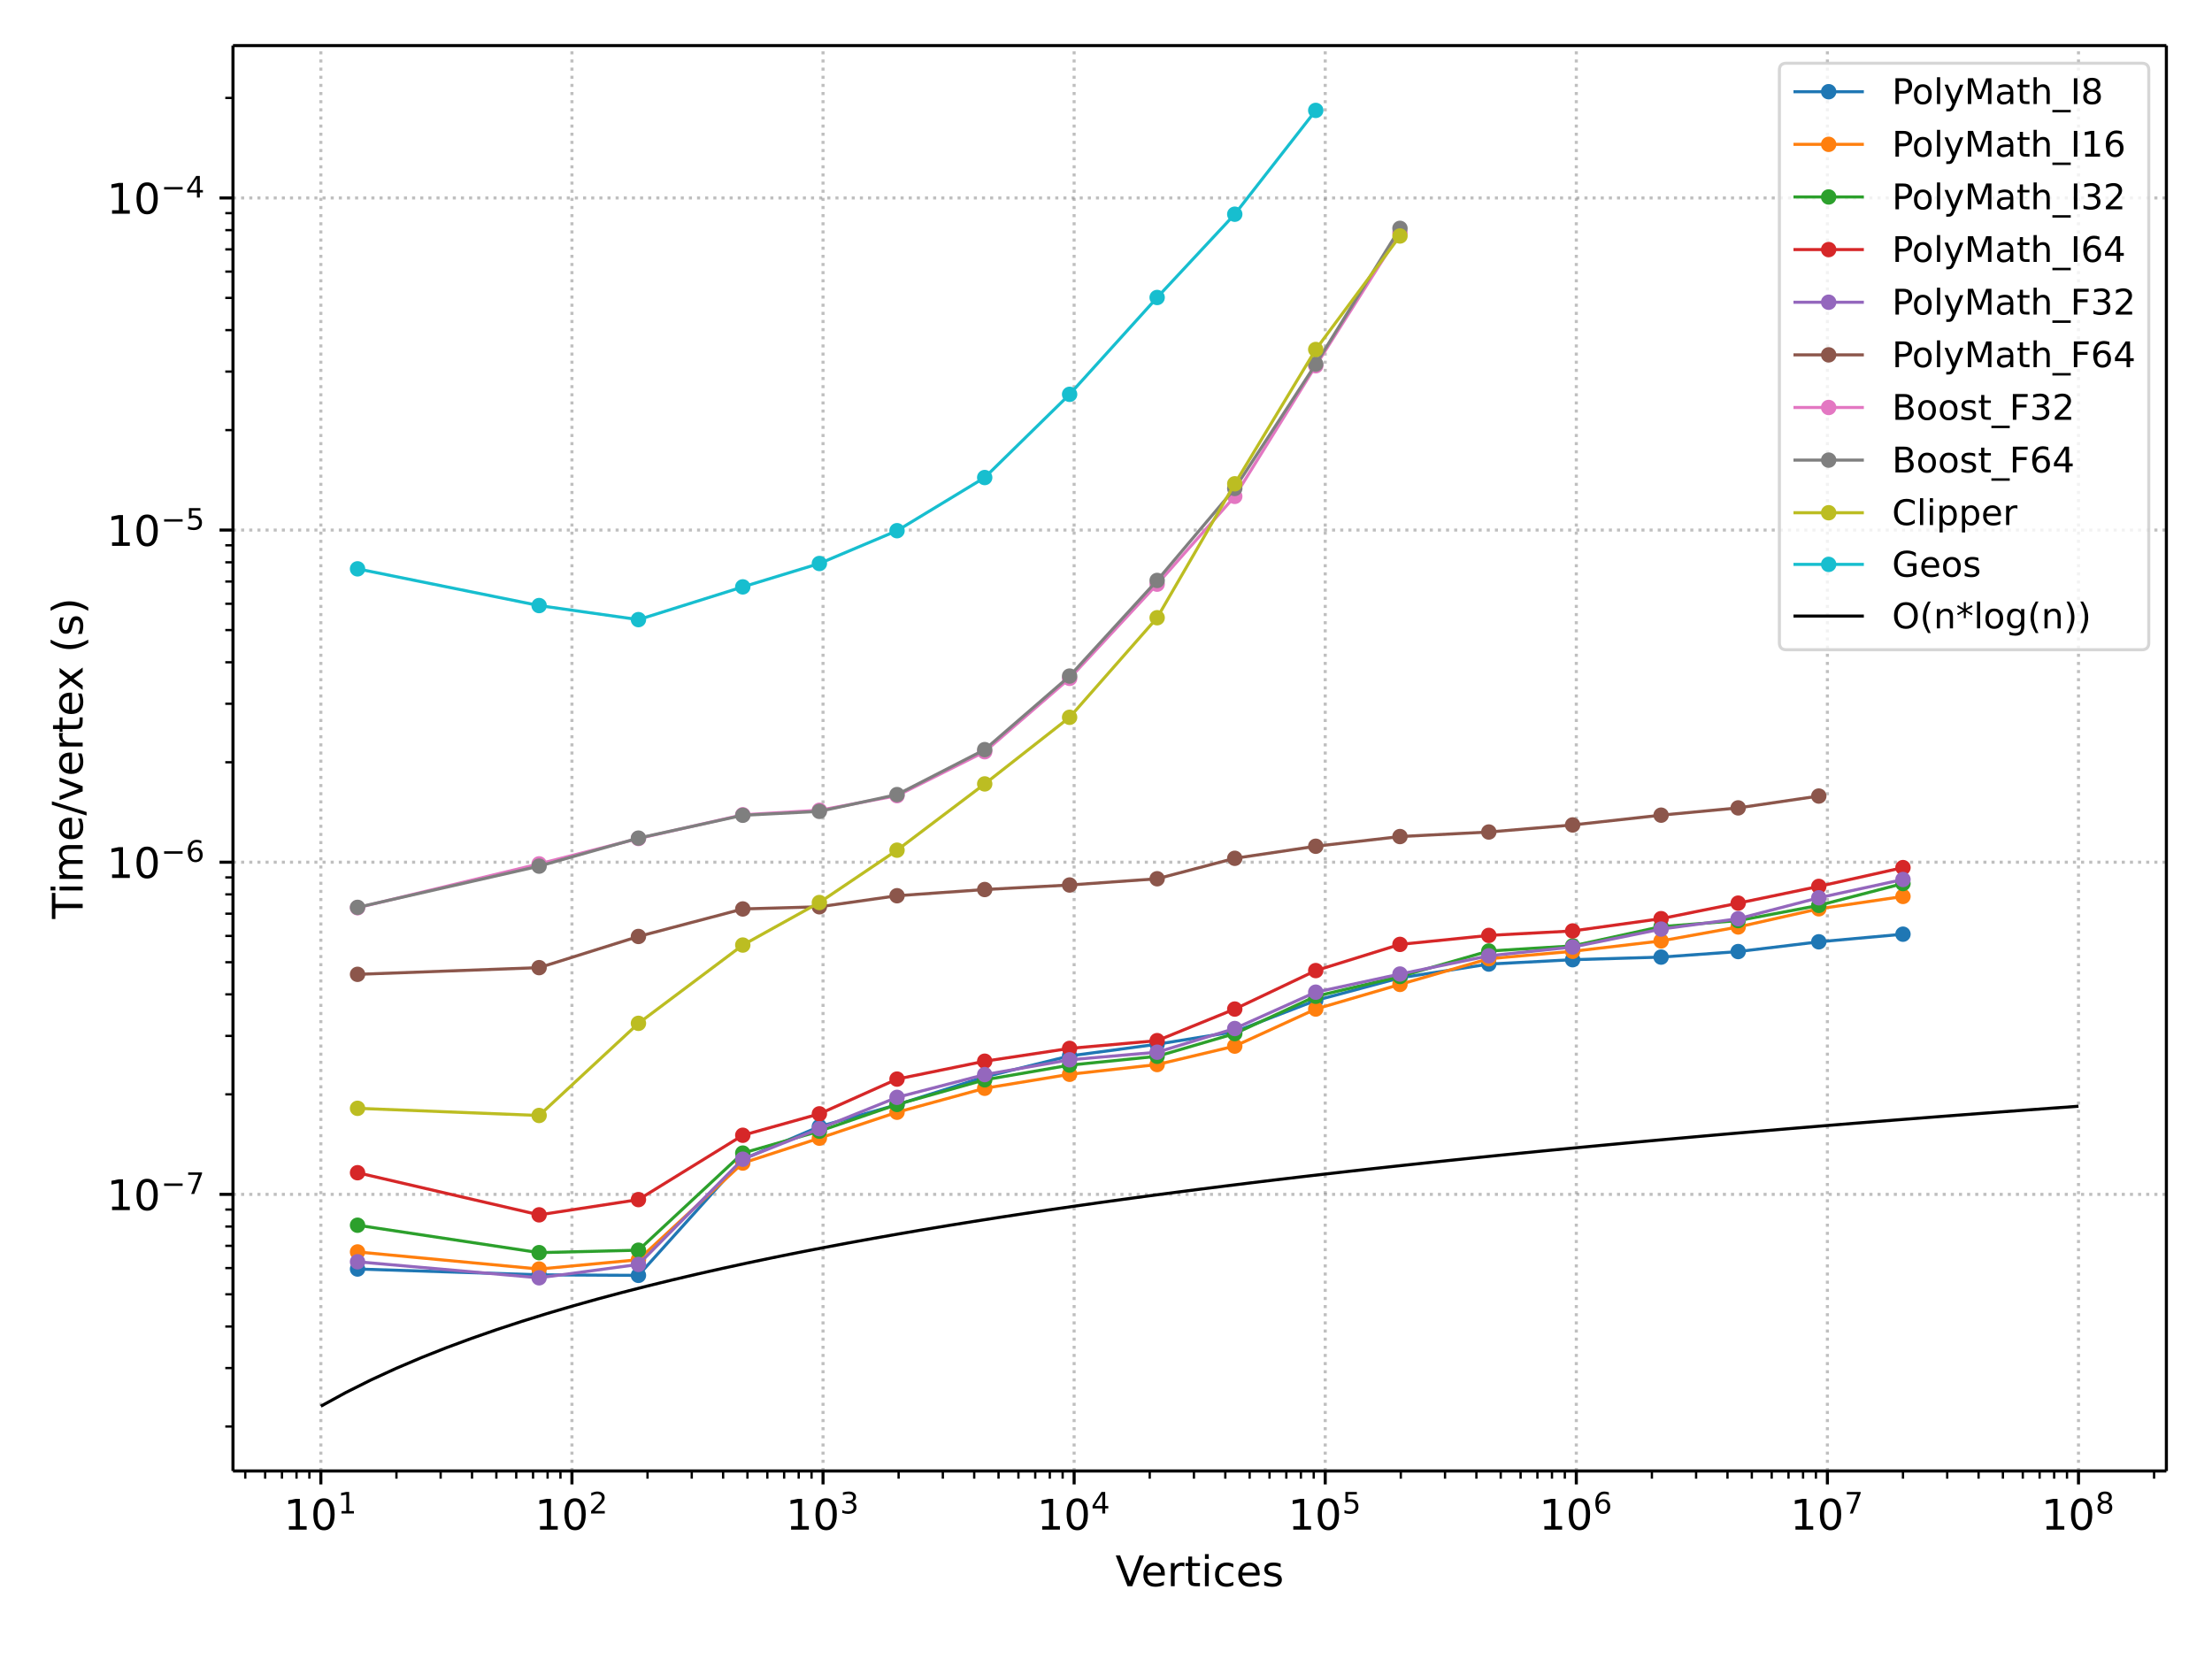 <svg height="576" viewBox="0 0 576 432" width="768" xmlns="http://www.w3.org/2000/svg" xmlns:xlink="http://www.w3.org/1999/xlink"><defs><style>*{stroke-linecap:butt;stroke-linejoin:round}</style></defs><g id="figure_1"><path d="M0 432h576V0H0z" fill="#fff" id="patch_1"/><g id="axes_1"><path d="M60.666 383.04H564.12V11.88H60.666z" fill="#fff" id="patch_2"/><g id="matplotlib.axis_1"><g id="xtick_1"><path clip-path="url(#pbc49fd4ce9)" d="M83.55 383.04V11.88" fill="none" stroke="gray" stroke-dasharray=".8,1.32" stroke-opacity=".5" stroke-width=".8" id="line2d_1"/><g id="line2d_2"><defs><path d="M0 0v3.5" id="m854614d0da" stroke="#000" stroke-width=".8"/></defs><use x="83.55" xlink:href="#m854614d0da" y="383.04" stroke="#000" stroke-width=".8"/></g><g id="text_1"><defs><path d="M12.406 8.297h16.11v55.625l-17.532-3.516v8.985l17.438 3.515h9.86V8.296H54.39V0H12.406z" id="DejaVuSans-49"/><path d="M31.781 66.406q-7.61 0-11.453-7.5Q16.5 51.422 16.5 36.375q0-14.984 3.828-22.484 3.844-7.5 11.453-7.5 7.672 0 11.5 7.5 3.844 7.5 3.844 22.484 0 15.047-3.844 22.531-3.828 7.5-11.5 7.5zm0 7.813q12.266 0 18.735-9.703 6.468-9.688 6.468-28.141 0-18.406-6.468-28.11-6.47-9.687-18.735-9.687-12.25 0-18.718 9.688-6.47 9.703-6.47 28.109 0 18.453 6.47 28.14Q19.53 74.22 31.78 74.22z" id="DejaVuSans-48"/></defs><g transform="matrix(.11 0 0 -.11 73.87 398.398)"><use transform="translate(0 .684)" xlink:href="#DejaVuSans-49"/><use transform="translate(63.623 .684)" xlink:href="#DejaVuSans-48"/><use transform="matrix(.7 0 0 .7 128.203 38.966)" xlink:href="#DejaVuSans-49"/></g></g></g><g id="xtick_2"><path clip-path="url(#pbc49fd4ce9)" d="M148.934 383.04V11.88" fill="none" stroke="gray" stroke-dasharray=".8,1.32" stroke-opacity=".5" stroke-width=".8" id="line2d_3"/><use x="148.934" xlink:href="#m854614d0da" y="383.04" stroke="#000" stroke-width=".8" id="line2d_4"/><g id="text_2"><defs><path d="M19.188 8.297h34.421V0H7.33v8.297q5.609 5.812 15.296 15.594 9.703 9.797 12.188 12.64 4.734 5.313 6.609 9 1.89 3.688 1.89 7.25 0 5.813-4.078 9.469-4.078 3.672-10.625 3.672-4.64 0-9.797-1.61-5.14-1.609-11-4.89v9.969Q13.767 71.78 18.938 73q5.188 1.219 9.485 1.219 11.328 0 18.062-5.672 6.735-5.656 6.735-15.125 0-4.5-1.688-8.531-1.672-4.016-6.125-9.485-1.218-1.422-7.765-8.187-6.532-6.766-18.453-18.922z" id="DejaVuSans-50"/></defs><g transform="matrix(.11 0 0 -.11 139.254 398.398)"><use transform="translate(0 .766)" xlink:href="#DejaVuSans-49"/><use transform="translate(63.623 .766)" xlink:href="#DejaVuSans-48"/><use transform="matrix(.7 0 0 .7 128.203 39.047)" xlink:href="#DejaVuSans-50"/></g></g></g><g id="xtick_3"><path clip-path="url(#pbc49fd4ce9)" d="M214.317 383.04V11.88" fill="none" stroke="gray" stroke-dasharray=".8,1.32" stroke-opacity=".5" stroke-width=".8" id="line2d_5"/><use x="214.317" xlink:href="#m854614d0da" y="383.04" stroke="#000" stroke-width=".8" id="line2d_6"/><g id="text_3"><defs><path d="M40.578 39.313Q47.656 37.797 51.625 33q3.984-4.781 3.984-11.813 0-10.78-7.422-16.703-7.421-5.906-21.093-5.906-4.578 0-9.438.906-4.86.907-10.031 2.72v9.515q4.094-2.39 8.969-3.61 4.89-1.218 10.218-1.218 9.266 0 14.125 3.656 4.86 3.656 4.86 10.64 0 6.454-4.516 10.079-4.515 3.64-12.562 3.64h-8.5v8.11h8.89q7.266 0 11.125 2.906 3.86 2.906 3.86 8.375 0 5.61-3.985 8.61-3.968 3.015-11.39 3.015-4.063 0-8.703-.89-4.641-.876-10.203-2.72v8.782q5.624 1.562 10.53 2.344 4.907.78 9.25.78 11.235 0 17.766-5.109 6.547-5.093 6.547-13.78 0-6.063-3.468-10.235-3.47-4.172-9.86-5.782z" id="DejaVuSans-51"/></defs><g transform="matrix(.11 0 0 -.11 204.637 398.398)"><use transform="translate(0 .766)" xlink:href="#DejaVuSans-49"/><use transform="translate(63.623 .766)" xlink:href="#DejaVuSans-48"/><use transform="matrix(.7 0 0 .7 128.203 39.047)" xlink:href="#DejaVuSans-51"/></g></g></g><g id="xtick_4"><path clip-path="url(#pbc49fd4ce9)" d="M279.701 383.04V11.88" fill="none" stroke="gray" stroke-dasharray=".8,1.32" stroke-opacity=".5" stroke-width=".8" id="line2d_7"/><use x="279.701" xlink:href="#m854614d0da" y="383.04" stroke="#000" stroke-width=".8" id="line2d_8"/><g id="text_4"><defs><path d="M37.797 64.313L12.89 25.39h24.906zm-2.594 8.593H47.61V25.391h10.407v-8.203H47.609V0h-9.812v17.188H4.89v9.515z" id="DejaVuSans-52"/></defs><g transform="matrix(.11 0 0 -.11 270.021 398.398)"><use transform="translate(0 .684)" xlink:href="#DejaVuSans-49"/><use transform="translate(63.623 .684)" xlink:href="#DejaVuSans-48"/><use transform="matrix(.7 0 0 .7 128.203 38.966)" xlink:href="#DejaVuSans-52"/></g></g></g><g id="xtick_5"><path clip-path="url(#pbc49fd4ce9)" d="M345.085 383.04V11.88" fill="none" stroke="gray" stroke-dasharray=".8,1.32" stroke-opacity=".5" stroke-width=".8" id="line2d_9"/><use x="345.085" xlink:href="#m854614d0da" y="383.04" stroke="#000" stroke-width=".8" id="line2d_10"/><g id="text_5"><defs><path d="M10.797 72.906h38.719v-8.312H19.828v-17.86q2.14.735 4.281 1.094 2.157.36 4.313.36 12.203 0 19.328-6.688 7.14-6.688 7.14-18.11 0-11.765-7.328-18.296-7.328-6.516-20.656-6.516-4.593 0-9.36.781-4.75.782-9.827 2.344v9.922q4.39-2.39 9.078-3.563 4.687-1.171 9.906-1.171 8.453 0 13.375 4.437 4.938 4.438 4.938 12.063 0 7.609-4.938 12.047-4.922 4.453-13.375 4.453-3.953 0-7.89-.875-3.922-.875-8.016-2.735z" id="DejaVuSans-53"/></defs><g transform="matrix(.11 0 0 -.11 335.405 398.398)"><use transform="translate(0 .684)" xlink:href="#DejaVuSans-49"/><use transform="translate(63.623 .684)" xlink:href="#DejaVuSans-48"/><use transform="matrix(.7 0 0 .7 128.203 38.966)" xlink:href="#DejaVuSans-53"/></g></g></g><g id="xtick_6"><path clip-path="url(#pbc49fd4ce9)" d="M410.468 383.04V11.88" fill="none" stroke="gray" stroke-dasharray=".8,1.32" stroke-opacity=".5" stroke-width=".8" id="line2d_11"/><use x="410.468" xlink:href="#m854614d0da" y="383.04" stroke="#000" stroke-width=".8" id="line2d_12"/><g id="text_6"><defs><path d="M33.016 40.375q-6.641 0-10.532-4.547-3.875-4.531-3.875-12.437 0-7.86 3.875-12.438 3.891-4.562 10.532-4.562 6.64 0 10.515 4.562 3.875 4.578 3.875 12.438 0 7.906-3.875 12.437-3.875 4.547-10.515 4.547zm19.578 30.922v-8.984q-3.719 1.75-7.5 2.671-3.782.938-7.5.938-9.766 0-14.922-6.594-5.14-6.594-5.875-19.922 2.875 4.25 7.219 6.516 4.359 2.266 9.578 2.266 10.984 0 17.36-6.672 6.374-6.657 6.374-18.125 0-11.235-6.64-18.032-6.641-6.78-17.672-6.78-12.657 0-19.344 9.687-6.688 9.703-6.688 28.109 0 17.281 8.204 27.563 8.203 10.28 22.015 10.28 3.719 0 7.5-.734t7.89-2.187z" id="DejaVuSans-54"/></defs><g transform="matrix(.11 0 0 -.11 400.788 398.398)"><use transform="translate(0 .766)" xlink:href="#DejaVuSans-49"/><use transform="translate(63.623 .766)" xlink:href="#DejaVuSans-48"/><use transform="matrix(.7 0 0 .7 128.203 39.047)" xlink:href="#DejaVuSans-54"/></g></g></g><g id="xtick_7"><path clip-path="url(#pbc49fd4ce9)" d="M475.852 383.04V11.88" fill="none" stroke="gray" stroke-dasharray=".8,1.32" stroke-opacity=".5" stroke-width=".8" id="line2d_13"/><use x="475.852" xlink:href="#m854614d0da" y="383.04" stroke="#000" stroke-width=".8" id="line2d_14"/><g id="text_7"><defs><path d="M8.203 72.906h46.875v-4.203L28.61 0H18.312L43.22 64.594H8.203z" id="DejaVuSans-55"/></defs><g transform="matrix(.11 0 0 -.11 466.172 398.398)"><use transform="translate(0 .684)" xlink:href="#DejaVuSans-49"/><use transform="translate(63.623 .684)" xlink:href="#DejaVuSans-48"/><use transform="matrix(.7 0 0 .7 128.203 38.966)" xlink:href="#DejaVuSans-55"/></g></g></g><g id="xtick_8"><path clip-path="url(#pbc49fd4ce9)" d="M541.236 383.04V11.88" fill="none" stroke="gray" stroke-dasharray=".8,1.32" stroke-opacity=".5" stroke-width=".8" id="line2d_15"/><use x="541.236" xlink:href="#m854614d0da" y="383.04" stroke="#000" stroke-width=".8" id="line2d_16"/><g id="text_8"><defs><path d="M31.781 34.625q-7.031 0-11.062-3.766-4.016-3.765-4.016-10.343 0-6.594 4.016-10.36Q24.75 6.391 31.78 6.391q7.032 0 11.078 3.78 4.063 3.798 4.063 10.345 0 6.578-4.031 10.343-4.016 3.766-11.11 3.766zm-9.86 4.188q-6.343 1.562-9.89 5.906Q8.5 49.079 8.5 55.329q0 8.733 6.219 13.812 6.234 5.078 17.062 5.078 10.89 0 17.094-5.078 6.203-5.079 6.203-13.813 0-6.25-3.547-10.61-3.531-4.343-9.828-5.906 7.125-1.656 11.094-6.5 3.984-4.828 3.984-11.796 0-10.61-6.468-16.282-6.47-5.656-18.532-5.656-12.047 0-18.531 5.656-6.469 5.672-6.469 16.282 0 6.968 4 11.797 4.016 4.843 11.14 6.5zM18.314 54.39q0-5.657 3.53-8.828 3.548-3.172 9.938-3.172 6.36 0 9.938 3.172 3.593 3.171 3.593 8.828 0 5.672-3.593 8.843-3.578 3.172-9.938 3.172-6.39 0-9.937-3.172-3.532-3.172-3.532-8.843z" id="DejaVuSans-56"/></defs><g transform="matrix(.11 0 0 -.11 531.556 398.398)"><use transform="translate(0 .766)" xlink:href="#DejaVuSans-49"/><use transform="translate(63.623 .766)" xlink:href="#DejaVuSans-48"/><use transform="matrix(.7 0 0 .7 128.203 39.047)" xlink:href="#DejaVuSans-56"/></g></g></g><g id="xtick_9"><g id="line2d_17"><defs><path d="M0 0v2" id="mb9aa38a33d" stroke="#000" stroke-width=".6"/></defs><use x="63.868" xlink:href="#mb9aa38a33d" y="383.04" stroke="#000" stroke-width=".6"/></g></g><g id="xtick_10"><use x="69.045" xlink:href="#mb9aa38a33d" y="383.04" stroke="#000" stroke-width=".6" id="line2d_18"/></g><g id="xtick_11"><use x="73.422" xlink:href="#mb9aa38a33d" y="383.04" stroke="#000" stroke-width=".6" id="line2d_19"/></g><g id="xtick_12"><use x="77.214" xlink:href="#mb9aa38a33d" y="383.04" stroke="#000" stroke-width=".6" id="line2d_20"/></g><g id="xtick_13"><use x="80.558" xlink:href="#mb9aa38a33d" y="383.04" stroke="#000" stroke-width=".6" id="line2d_21"/></g><g id="xtick_14"><use x="103.233" xlink:href="#mb9aa38a33d" y="383.04" stroke="#000" stroke-width=".6" id="line2d_22"/></g><g id="xtick_15"><use x="114.746" xlink:href="#mb9aa38a33d" y="383.04" stroke="#000" stroke-width=".6" id="line2d_23"/></g><g id="xtick_16"><use x="122.915" xlink:href="#mb9aa38a33d" y="383.04" stroke="#000" stroke-width=".6" id="line2d_24"/></g><g id="xtick_17"><use x="129.251" xlink:href="#mb9aa38a33d" y="383.04" stroke="#000" stroke-width=".6" id="line2d_25"/></g><g id="xtick_18"><use x="134.428" xlink:href="#mb9aa38a33d" y="383.04" stroke="#000" stroke-width=".6" id="line2d_26"/></g><g id="xtick_19"><use x="138.806" xlink:href="#mb9aa38a33d" y="383.04" stroke="#000" stroke-width=".6" id="line2d_27"/></g><g id="xtick_20"><use x="142.597" xlink:href="#mb9aa38a33d" y="383.04" stroke="#000" stroke-width=".6" id="line2d_28"/></g><g id="xtick_21"><use x="145.942" xlink:href="#mb9aa38a33d" y="383.04" stroke="#000" stroke-width=".6" id="line2d_29"/></g><g id="xtick_22"><use x="168.616" xlink:href="#mb9aa38a33d" y="383.04" stroke="#000" stroke-width=".6" id="line2d_30"/></g><g id="xtick_23"><use x="180.13" xlink:href="#mb9aa38a33d" y="383.04" stroke="#000" stroke-width=".6" id="line2d_31"/></g><g id="xtick_24"><use x="188.299" xlink:href="#mb9aa38a33d" y="383.04" stroke="#000" stroke-width=".6" id="line2d_32"/></g><g id="xtick_25"><use x="194.635" xlink:href="#mb9aa38a33d" y="383.04" stroke="#000" stroke-width=".6" id="line2d_33"/></g><g id="xtick_26"><use x="199.812" xlink:href="#mb9aa38a33d" y="383.04" stroke="#000" stroke-width=".6" id="line2d_34"/></g><g id="xtick_27"><use x="204.189" xlink:href="#mb9aa38a33d" y="383.04" stroke="#000" stroke-width=".6" id="line2d_35"/></g><g id="xtick_28"><use x="207.981" xlink:href="#mb9aa38a33d" y="383.04" stroke="#000" stroke-width=".6" id="line2d_36"/></g><g id="xtick_29"><use x="211.326" xlink:href="#mb9aa38a33d" y="383.04" stroke="#000" stroke-width=".6" id="line2d_37"/></g><g id="xtick_30"><use x="234" xlink:href="#mb9aa38a33d" y="383.04" stroke="#000" stroke-width=".6" id="line2d_38"/></g><g id="xtick_31"><use x="245.513" xlink:href="#mb9aa38a33d" y="383.04" stroke="#000" stroke-width=".6" id="line2d_39"/></g><g id="xtick_32"><use x="253.682" xlink:href="#mb9aa38a33d" y="383.04" stroke="#000" stroke-width=".6" id="line2d_40"/></g><g id="xtick_33"><use x="260.019" xlink:href="#mb9aa38a33d" y="383.04" stroke="#000" stroke-width=".6" id="line2d_41"/></g><g id="xtick_34"><use x="265.196" xlink:href="#mb9aa38a33d" y="383.04" stroke="#000" stroke-width=".6" id="line2d_42"/></g><g id="xtick_35"><use x="269.573" xlink:href="#mb9aa38a33d" y="383.04" stroke="#000" stroke-width=".6" id="line2d_43"/></g><g id="xtick_36"><use x="273.365" xlink:href="#mb9aa38a33d" y="383.04" stroke="#000" stroke-width=".6" id="line2d_44"/></g><g id="xtick_37"><use x="276.709" xlink:href="#mb9aa38a33d" y="383.04" stroke="#000" stroke-width=".6" id="line2d_45"/></g><g id="xtick_38"><use x="299.384" xlink:href="#mb9aa38a33d" y="383.04" stroke="#000" stroke-width=".6" id="line2d_46"/></g><g id="xtick_39"><use x="310.897" xlink:href="#mb9aa38a33d" y="383.04" stroke="#000" stroke-width=".6" id="line2d_47"/></g><g id="xtick_40"><use x="319.066" xlink:href="#mb9aa38a33d" y="383.04" stroke="#000" stroke-width=".6" id="line2d_48"/></g><g id="xtick_41"><use x="325.402" xlink:href="#mb9aa38a33d" y="383.04" stroke="#000" stroke-width=".6" id="line2d_49"/></g><g id="xtick_42"><use x="330.579" xlink:href="#mb9aa38a33d" y="383.04" stroke="#000" stroke-width=".6" id="line2d_50"/></g><g id="xtick_43"><use x="334.957" xlink:href="#mb9aa38a33d" y="383.04" stroke="#000" stroke-width=".6" id="line2d_51"/></g><g id="xtick_44"><use x="338.748" xlink:href="#mb9aa38a33d" y="383.04" stroke="#000" stroke-width=".6" id="line2d_52"/></g><g id="xtick_45"><use x="342.093" xlink:href="#mb9aa38a33d" y="383.04" stroke="#000" stroke-width=".6" id="line2d_53"/></g><g id="xtick_46"><use x="364.767" xlink:href="#mb9aa38a33d" y="383.04" stroke="#000" stroke-width=".6" id="line2d_54"/></g><g id="xtick_47"><use x="376.281" xlink:href="#mb9aa38a33d" y="383.04" stroke="#000" stroke-width=".6" id="line2d_55"/></g><g id="xtick_48"><use x="384.45" xlink:href="#mb9aa38a33d" y="383.04" stroke="#000" stroke-width=".6" id="line2d_56"/></g><g id="xtick_49"><use x="390.786" xlink:href="#mb9aa38a33d" y="383.04" stroke="#000" stroke-width=".6" id="line2d_57"/></g><g id="xtick_50"><use x="395.963" xlink:href="#mb9aa38a33d" y="383.04" stroke="#000" stroke-width=".6" id="line2d_58"/></g><g id="xtick_51"><use x="400.34" xlink:href="#mb9aa38a33d" y="383.04" stroke="#000" stroke-width=".6" id="line2d_59"/></g><g id="xtick_52"><use x="404.132" xlink:href="#mb9aa38a33d" y="383.04" stroke="#000" stroke-width=".6" id="line2d_60"/></g><g id="xtick_53"><use x="407.477" xlink:href="#mb9aa38a33d" y="383.04" stroke="#000" stroke-width=".6" id="line2d_61"/></g><g id="xtick_54"><use x="430.151" xlink:href="#mb9aa38a33d" y="383.04" stroke="#000" stroke-width=".6" id="line2d_62"/></g><g id="xtick_55"><use x="441.664" xlink:href="#mb9aa38a33d" y="383.04" stroke="#000" stroke-width=".6" id="line2d_63"/></g><g id="xtick_56"><use x="449.833" xlink:href="#mb9aa38a33d" y="383.04" stroke="#000" stroke-width=".6" id="line2d_64"/></g><g id="xtick_57"><use x="456.17" xlink:href="#mb9aa38a33d" y="383.04" stroke="#000" stroke-width=".6" id="line2d_65"/></g><g id="xtick_58"><use x="461.347" xlink:href="#mb9aa38a33d" y="383.04" stroke="#000" stroke-width=".6" id="line2d_66"/></g><g id="xtick_59"><use x="465.724" xlink:href="#mb9aa38a33d" y="383.04" stroke="#000" stroke-width=".6" id="line2d_67"/></g><g id="xtick_60"><use x="469.516" xlink:href="#mb9aa38a33d" y="383.04" stroke="#000" stroke-width=".6" id="line2d_68"/></g><g id="xtick_61"><use x="472.86" xlink:href="#mb9aa38a33d" y="383.04" stroke="#000" stroke-width=".6" id="line2d_69"/></g><g id="xtick_62"><use x="495.535" xlink:href="#mb9aa38a33d" y="383.04" stroke="#000" stroke-width=".6" id="line2d_70"/></g><g id="xtick_63"><use x="507.048" xlink:href="#mb9aa38a33d" y="383.04" stroke="#000" stroke-width=".6" id="line2d_71"/></g><g id="xtick_64"><use x="515.217" xlink:href="#mb9aa38a33d" y="383.04" stroke="#000" stroke-width=".6" id="line2d_72"/></g><g id="xtick_65"><use x="521.553" xlink:href="#mb9aa38a33d" y="383.04" stroke="#000" stroke-width=".6" id="line2d_73"/></g><g id="xtick_66"><use x="526.73" xlink:href="#mb9aa38a33d" y="383.04" stroke="#000" stroke-width=".6" id="line2d_74"/></g><g id="xtick_67"><use x="531.108" xlink:href="#mb9aa38a33d" y="383.04" stroke="#000" stroke-width=".6" id="line2d_75"/></g><g id="xtick_68"><use x="534.899" xlink:href="#mb9aa38a33d" y="383.04" stroke="#000" stroke-width=".6" id="line2d_76"/></g><g id="xtick_69"><use x="538.244" xlink:href="#mb9aa38a33d" y="383.04" stroke="#000" stroke-width=".6" id="line2d_77"/></g><g id="xtick_70"><use x="560.918" xlink:href="#mb9aa38a33d" y="383.04" stroke="#000" stroke-width=".6" id="line2d_78"/></g><g id="text_9"><defs><path d="M28.61 0L.78 72.906h10.297l23.11-61.375 23.14 61.375h10.25L39.797 0z" id="DejaVuSans-86"/><path d="M56.203 29.594v-4.39H14.891q.593-9.282 5.593-14.142 5-4.859 13.938-4.859 5.172 0 10.031 1.266 4.86 1.265 9.656 3.812v-8.5Q49.266.734 44.187-.344 39.11-1.422 33.892-1.422q-13.094 0-20.735 7.61-7.64 7.625-7.64 20.625 0 13.421 7.25 21.296Q20.016 56 32.328 56q11.031 0 17.453-7.11 6.422-7.093 6.422-19.296zm-8.984 2.64q-.094 7.36-4.125 11.75-4.032 4.407-10.672 4.407-7.516 0-12.031-4.25-4.516-4.25-5.203-11.97z" id="DejaVuSans-101"/><path d="M41.11 46.297q-1.516.875-3.297 1.281Q36.03 48 33.89 48q-7.625 0-11.703-4.953-4.079-4.953-4.079-14.234V0H9.08v54.688h9.03v-8.5q2.844 4.984 7.375 7.39Q30.031 56 36.531 56q.922 0 2.047-.125 1.125-.11 2.484-.36z" id="DejaVuSans-114"/><path d="M18.313 70.219V54.688h18.5v-6.985h-18.5V18.016q0-6.688 1.828-8.594 1.828-1.906 7.453-1.906h9.218V0h-9.218q-10.407 0-14.36 3.875-3.953 3.89-3.953 14.14v29.688H2.687v6.984h6.594V70.22z" id="DejaVuSans-116"/><path d="M9.422 54.688h8.984V0H9.422zm0 21.296h8.984v-11.39H9.422z" id="DejaVuSans-105"/><path d="M48.781 52.594v-8.407q-3.812 2.11-7.64 3.157-3.828 1.047-7.735 1.047-8.75 0-13.593-5.547-4.829-5.532-4.829-15.547 0-10.016 4.829-15.563 4.843-5.53 13.593-5.53 3.907 0 7.735 1.046 3.828 1.047 7.64 3.156V2.094Q45.016.344 40.984-.531q-4.015-.89-8.562-.89-12.36 0-19.64 7.765-7.266 7.765-7.266 20.953 0 13.375 7.343 21.031Q20.22 56 33.016 56q4.14 0 8.093-.86 3.953-.843 7.672-2.546z" id="DejaVuSans-99"/><path d="M44.281 53.078v-8.5q-3.797 1.953-7.906 2.922-4.094.984-8.5.984-6.688 0-10.031-2.047-3.344-2.046-3.344-6.156 0-3.125 2.39-4.906 2.391-1.781 9.626-3.39l3.078-.688q9.562-2.047 13.593-5.781 4.032-3.735 4.032-10.422 0-7.625-6.032-12.078-6.03-4.438-16.578-4.438-4.39 0-9.156.86Q10.688.296 5.422 2v9.281q4.984-2.594 9.812-3.89 4.829-1.282 9.579-1.282 6.343 0 9.75 2.172 3.421 2.172 3.421 6.125 0 3.656-2.468 5.61-2.453 1.953-10.813 3.765l-3.125.735q-8.344 1.75-12.062 5.39-3.704 3.64-3.704 9.985 0 7.718 5.47 11.906Q16.75 56 26.811 56q4.97 0 9.36-.734 4.406-.72 8.11-2.188z" id="DejaVuSans-115"/></defs><g transform="matrix(.11 0 0 -.11 290.454 413.044)"><use xlink:href="#DejaVuSans-86"/><use x="60.658" xlink:href="#DejaVuSans-101"/><use x="122.182" xlink:href="#DejaVuSans-114"/><use x="163.295" xlink:href="#DejaVuSans-116"/><use x="202.504" xlink:href="#DejaVuSans-105"/><use x="230.287" xlink:href="#DejaVuSans-99"/><use x="285.268" xlink:href="#DejaVuSans-101"/><use x="346.791" xlink:href="#DejaVuSans-115"/></g></g></g><g id="matplotlib.axis_2"><g id="ytick_1"><path clip-path="url(#pbc49fd4ce9)" d="M60.666 311.008H564.12" fill="none" stroke="gray" stroke-dasharray=".8,1.32" stroke-opacity=".5" stroke-width=".8" id="line2d_79"/><g id="line2d_80"><defs><path d="M0 0h-3.5" id="m6235cdbd05" stroke="#000" stroke-width=".8"/></defs><use x="60.666" xlink:href="#m6235cdbd05" y="311.008" stroke="#000" stroke-width=".8"/></g><g id="text_10"><defs><path d="M10.594 35.5h62.593v-8.297H10.594z" id="DejaVuSans-8722"/></defs><g transform="matrix(.11 0 0 -.11 27.816 315.188)"><use transform="translate(0 .684)" xlink:href="#DejaVuSans-49"/><use transform="translate(63.623 .684)" xlink:href="#DejaVuSans-48"/><use transform="matrix(.7 0 0 .7 128.203 38.966)" xlink:href="#DejaVuSans-8722"/><use transform="matrix(.7 0 0 .7 186.855 38.966)" xlink:href="#DejaVuSans-55"/></g></g></g><g id="ytick_2"><path clip-path="url(#pbc49fd4ce9)" d="M60.666 224.52H564.12" fill="none" stroke="gray" stroke-dasharray=".8,1.32" stroke-opacity=".5" stroke-width=".8" id="line2d_81"/><use x="60.666" xlink:href="#m6235cdbd05" y="224.52" stroke="#000" stroke-width=".8" id="line2d_82"/><g transform="matrix(.11 0 0 -.11 27.816 228.7)" id="text_11"><use transform="translate(0 .766)" xlink:href="#DejaVuSans-49"/><use transform="translate(63.623 .766)" xlink:href="#DejaVuSans-48"/><use transform="matrix(.7 0 0 .7 128.203 39.047)" xlink:href="#DejaVuSans-8722"/><use transform="matrix(.7 0 0 .7 186.855 39.047)" xlink:href="#DejaVuSans-54"/></g></g><g id="ytick_3"><path clip-path="url(#pbc49fd4ce9)" d="M60.666 138.032H564.12" fill="none" stroke="gray" stroke-dasharray=".8,1.32" stroke-opacity=".5" stroke-width=".8" id="line2d_83"/><use x="60.666" xlink:href="#m6235cdbd05" y="138.032" stroke="#000" stroke-width=".8" id="line2d_84"/><g transform="matrix(.11 0 0 -.11 27.816 142.212)" id="text_12"><use transform="translate(0 .684)" xlink:href="#DejaVuSans-49"/><use transform="translate(63.623 .684)" xlink:href="#DejaVuSans-48"/><use transform="matrix(.7 0 0 .7 128.203 38.966)" xlink:href="#DejaVuSans-8722"/><use transform="matrix(.7 0 0 .7 186.855 38.966)" xlink:href="#DejaVuSans-53"/></g></g><g id="ytick_4"><path clip-path="url(#pbc49fd4ce9)" d="M60.666 51.545H564.12" fill="none" stroke="gray" stroke-dasharray=".8,1.32" stroke-opacity=".5" stroke-width=".8" id="line2d_85"/><use x="60.666" xlink:href="#m6235cdbd05" y="51.545" stroke="#000" stroke-width=".8" id="line2d_86"/><g transform="matrix(.11 0 0 -.11 27.816 55.724)" id="text_13"><use transform="translate(0 .684)" xlink:href="#DejaVuSans-49"/><use transform="translate(63.623 .684)" xlink:href="#DejaVuSans-48"/><use transform="matrix(.7 0 0 .7 128.203 38.966)" xlink:href="#DejaVuSans-8722"/><use transform="matrix(.7 0 0 .7 186.855 38.966)" xlink:href="#DejaVuSans-52"/></g></g><g id="ytick_5"><g id="line2d_87"><defs><path d="M0 0h-2" id="m7eb0f3ebd5" stroke="#000" stroke-width=".6"/></defs><use x="60.666" xlink:href="#m7eb0f3ebd5" y="371.461" stroke="#000" stroke-width=".6"/></g></g><g id="ytick_6"><use x="60.666" xlink:href="#m7eb0f3ebd5" y="356.231" stroke="#000" stroke-width=".6" id="line2d_88"/></g><g id="ytick_7"><use x="60.666" xlink:href="#m7eb0f3ebd5" y="345.425" stroke="#000" stroke-width=".6" id="line2d_89"/></g><g id="ytick_8"><use x="60.666" xlink:href="#m7eb0f3ebd5" y="337.044" stroke="#000" stroke-width=".6" id="line2d_90"/></g><g id="ytick_9"><use x="60.666" xlink:href="#m7eb0f3ebd5" y="330.196" stroke="#000" stroke-width=".6" id="line2d_91"/></g><g id="ytick_10"><use x="60.666" xlink:href="#m7eb0f3ebd5" y="324.406" stroke="#000" stroke-width=".6" id="line2d_92"/></g><g id="ytick_11"><use x="60.666" xlink:href="#m7eb0f3ebd5" y="319.39" stroke="#000" stroke-width=".6" id="line2d_93"/></g><g id="ytick_12"><use x="60.666" xlink:href="#m7eb0f3ebd5" y="314.966" stroke="#000" stroke-width=".6" id="line2d_94"/></g><g id="ytick_13"><use x="60.666" xlink:href="#m7eb0f3ebd5" y="284.973" stroke="#000" stroke-width=".6" id="line2d_95"/></g><g id="ytick_14"><use x="60.666" xlink:href="#m7eb0f3ebd5" y="269.743" stroke="#000" stroke-width=".6" id="line2d_96"/></g><g id="ytick_15"><use x="60.666" xlink:href="#m7eb0f3ebd5" y="258.937" stroke="#000" stroke-width=".6" id="line2d_97"/></g><g id="ytick_16"><use x="60.666" xlink:href="#m7eb0f3ebd5" y="250.556" stroke="#000" stroke-width=".6" id="line2d_98"/></g><g id="ytick_17"><use x="60.666" xlink:href="#m7eb0f3ebd5" y="243.708" stroke="#000" stroke-width=".6" id="line2d_99"/></g><g id="ytick_18"><use x="60.666" xlink:href="#m7eb0f3ebd5" y="237.918" stroke="#000" stroke-width=".6" id="line2d_100"/></g><g id="ytick_19"><use x="60.666" xlink:href="#m7eb0f3ebd5" y="232.902" stroke="#000" stroke-width=".6" id="line2d_101"/></g><g id="ytick_20"><use x="60.666" xlink:href="#m7eb0f3ebd5" y="228.478" stroke="#000" stroke-width=".6" id="line2d_102"/></g><g id="ytick_21"><use x="60.666" xlink:href="#m7eb0f3ebd5" y="198.485" stroke="#000" stroke-width=".6" id="line2d_103"/></g><g id="ytick_22"><use x="60.666" xlink:href="#m7eb0f3ebd5" y="183.255" stroke="#000" stroke-width=".6" id="line2d_104"/></g><g id="ytick_23"><use x="60.666" xlink:href="#m7eb0f3ebd5" y="172.45" stroke="#000" stroke-width=".6" id="line2d_105"/></g><g id="ytick_24"><use x="60.666" xlink:href="#m7eb0f3ebd5" y="164.068" stroke="#000" stroke-width=".6" id="line2d_106"/></g><g id="ytick_25"><use x="60.666" xlink:href="#m7eb0f3ebd5" y="157.22" stroke="#000" stroke-width=".6" id="line2d_107"/></g><g id="ytick_26"><use x="60.666" xlink:href="#m7eb0f3ebd5" y="151.43" stroke="#000" stroke-width=".6" id="line2d_108"/></g><g id="ytick_27"><use x="60.666" xlink:href="#m7eb0f3ebd5" y="146.414" stroke="#000" stroke-width=".6" id="line2d_109"/></g><g id="ytick_28"><use x="60.666" xlink:href="#m7eb0f3ebd5" y="141.99" stroke="#000" stroke-width=".6" id="line2d_110"/></g><g id="ytick_29"><use x="60.666" xlink:href="#m7eb0f3ebd5" y="111.997" stroke="#000" stroke-width=".6" id="line2d_111"/></g><g id="ytick_30"><use x="60.666" xlink:href="#m7eb0f3ebd5" y="96.767" stroke="#000" stroke-width=".6" id="line2d_112"/></g><g id="ytick_31"><use x="60.666" xlink:href="#m7eb0f3ebd5" y="85.962" stroke="#000" stroke-width=".6" id="line2d_113"/></g><g id="ytick_32"><use x="60.666" xlink:href="#m7eb0f3ebd5" y="77.58" stroke="#000" stroke-width=".6" id="line2d_114"/></g><g id="ytick_33"><use x="60.666" xlink:href="#m7eb0f3ebd5" y="70.732" stroke="#000" stroke-width=".6" id="line2d_115"/></g><g id="ytick_34"><use x="60.666" xlink:href="#m7eb0f3ebd5" y="64.942" stroke="#000" stroke-width=".6" id="line2d_116"/></g><g id="ytick_35"><use x="60.666" xlink:href="#m7eb0f3ebd5" y="59.926" stroke="#000" stroke-width=".6" id="line2d_117"/></g><g id="ytick_36"><use x="60.666" xlink:href="#m7eb0f3ebd5" y="55.502" stroke="#000" stroke-width=".6" id="line2d_118"/></g><g id="ytick_37"><use x="60.666" xlink:href="#m7eb0f3ebd5" y="25.509" stroke="#000" stroke-width=".6" id="line2d_119"/></g><g id="text_14"><defs><path d="M-.297 72.906h61.672v-8.312H35.5V0h-9.906v64.594H-.296z" id="DejaVuSans-84"/><path d="M52 44.188q3.375 6.062 8.063 8.937Q64.75 56 71.093 56q8.548 0 13.188-5.984 4.64-5.97 4.64-17V0h-9.03v32.719q0 7.86-2.797 11.656-2.781 3.813-8.485 3.813-6.984 0-11.046-4.641-4.047-4.625-4.047-12.64V0h-9.032v32.719q0 7.906-2.78 11.687-2.782 3.782-8.595 3.782-6.89 0-10.953-4.657-4.047-4.656-4.047-12.625V0H9.08v54.688h9.03v-8.5q3.078 5.03 7.375 7.421Q29.781 56 35.687 56q5.97 0 10.141-3.031Q50 49.953 52 44.187z" id="DejaVuSans-109"/><path d="M25.39 72.906h8.297L8.297-9.28H0z" id="DejaVuSans-47"/><path d="M2.984 54.688H12.5L29.594 8.797l17.093 45.89h9.516L35.687 0H23.485z" id="DejaVuSans-118"/><path d="M54.89 54.688l-19.78-26.61L55.905 0H45.313L29.39 21.484 13.484 0H2.875l21.25 28.61L4.687 54.687h10.594l14.5-19.485 14.5 19.484z" id="DejaVuSans-120"/><path d="M31 75.875q-6.531-11.219-9.719-22.219-3.172-10.984-3.172-22.265 0-11.266 3.203-22.328Q24.517-2 31-13.188h-7.813Q15.875-1.704 12.235 9.375q-3.64 11.078-3.64 22.016 0 10.89 3.61 21.922 3.624 11.046 10.983 22.562z" id="DejaVuSans-40"/><path d="M8.016 75.875h7.812q7.313-11.516 10.953-22.563 3.64-11.03 3.64-21.921 0-10.938-3.64-22.016-3.64-11.078-10.953-22.563H8.016Q14.5-2 17.703 9.063q3.203 11.063 3.203 22.329 0 11.28-3.203 22.265-3.203 11-9.687 22.219z" id="DejaVuSans-41"/></defs><g transform="matrix(0 -.11 -.11 0 21.528 239.275)"><use xlink:href="#DejaVuSans-84"/><use x="57.959" xlink:href="#DejaVuSans-105"/><use x="85.742" xlink:href="#DejaVuSans-109"/><use x="183.154" xlink:href="#DejaVuSans-101"/><use x="244.678" xlink:href="#DejaVuSans-47"/><use x="278.369" xlink:href="#DejaVuSans-118"/><use x="337.549" xlink:href="#DejaVuSans-101"/><use x="399.072" xlink:href="#DejaVuSans-114"/><use x="440.186" xlink:href="#DejaVuSans-116"/><use x="479.395" xlink:href="#DejaVuSans-101"/><use x="539.168" xlink:href="#DejaVuSans-120"/><use x="598.348" xlink:href="#DejaVuSans-32"/><use x="630.135" xlink:href="#DejaVuSans-40"/><use x="669.148" xlink:href="#DejaVuSans-115"/><use x="721.248" xlink:href="#DejaVuSans-41"/></g></g></g><g id="line2d_120"><path clip-path="url(#pbc49fd4ce9)" d="M93.104 330.45l47.28 1.513 25.865.14 27.168-30.223 19.948-8.525 20.22-5.684 22.83-7.252 22.11-5.458 22.794-3.045 20.21-3.278 21.086-8.116 21.934-5.886 23.135-3.592 21.825-1.14 23.038-.676 20.072-1.444 20.992-2.537 21.92-1.985" fill="none" stroke="#1f77b4" stroke-linecap="square" stroke-width=".8"/><defs><path d="M0 1.5a1.5 1.5 0 1 0 0-3 1.5 1.5 0 0 0 0 3z" id="m9d0f77d496" stroke="#1f77b4"/></defs><g clip-path="url(#pbc49fd4ce9)" fill="#1f77b4" stroke="#1f77b4"><use x="93.104" xlink:href="#m9d0f77d496" y="330.451"/><use x="140.384" xlink:href="#m9d0f77d496" y="331.963"/><use x="166.249" xlink:href="#m9d0f77d496" y="332.104"/><use x="193.417" xlink:href="#m9d0f77d496" y="301.88"/><use x="213.365" xlink:href="#m9d0f77d496" y="293.355"/><use x="233.585" xlink:href="#m9d0f77d496" y="287.671"/><use x="256.415" xlink:href="#m9d0f77d496" y="280.419"/><use x="278.524" xlink:href="#m9d0f77d496" y="274.961"/><use x="301.319" xlink:href="#m9d0f77d496" y="271.916"/><use x="321.529" xlink:href="#m9d0f77d496" y="268.638"/><use x="342.615" xlink:href="#m9d0f77d496" y="260.522"/><use x="364.549" xlink:href="#m9d0f77d496" y="254.636"/><use x="387.684" xlink:href="#m9d0f77d496" y="251.044"/><use x="409.509" xlink:href="#m9d0f77d496" y="249.905"/><use x="432.547" xlink:href="#m9d0f77d496" y="249.228"/><use x="452.619" xlink:href="#m9d0f77d496" y="247.784"/><use x="473.611" xlink:href="#m9d0f77d496" y="245.247"/><use x="495.531" xlink:href="#m9d0f77d496" y="243.262"/></g></g><g id="line2d_121"><path clip-path="url(#pbc49fd4ce9)" d="M93.104 326.006l47.28 4.453 25.865-2.43 27.168-25.172 19.948-6.48 20.22-6.753 22.83-6.241 22.11-3.64 22.794-2.537 20.21-4.803 21.086-9.651 21.934-6.412 23.135-6.698 21.825-1.926 23.038-2.702 20.072-3.635 20.992-4.725 21.92-3.223" fill="none" stroke="#ff7f0e" stroke-linecap="square" stroke-width=".8"/><defs><path d="M0 1.5a1.5 1.5 0 1 0 0-3 1.5 1.5 0 0 0 0 3z" id="mcd81aa5719" stroke="#ff7f0e"/></defs><g clip-path="url(#pbc49fd4ce9)" fill="#ff7f0e" stroke="#ff7f0e"><use x="93.104" xlink:href="#mcd81aa5719" y="326.006"/><use x="140.384" xlink:href="#mcd81aa5719" y="330.459"/><use x="166.249" xlink:href="#mcd81aa5719" y="328.029"/><use x="193.417" xlink:href="#mcd81aa5719" y="302.857"/><use x="213.365" xlink:href="#mcd81aa5719" y="296.376"/><use x="233.585" xlink:href="#mcd81aa5719" y="289.624"/><use x="256.415" xlink:href="#mcd81aa5719" y="283.383"/><use x="278.524" xlink:href="#mcd81aa5719" y="279.744"/><use x="301.319" xlink:href="#mcd81aa5719" y="277.206"/><use x="321.529" xlink:href="#mcd81aa5719" y="272.403"/><use x="342.615" xlink:href="#mcd81aa5719" y="262.752"/><use x="364.549" xlink:href="#mcd81aa5719" y="256.34"/><use x="387.684" xlink:href="#mcd81aa5719" y="249.642"/><use x="409.509" xlink:href="#mcd81aa5719" y="247.716"/><use x="432.547" xlink:href="#mcd81aa5719" y="245.014"/><use x="452.619" xlink:href="#mcd81aa5719" y="241.379"/><use x="473.611" xlink:href="#mcd81aa5719" y="236.654"/><use x="495.531" xlink:href="#mcd81aa5719" y="233.431"/></g></g><g id="line2d_122"><path clip-path="url(#pbc49fd4ce9)" d="M93.104 319.047l47.28 7.137 25.865-.634 27.168-25.287 19.948-5.707 20.22-6.96 22.83-6.411 22.11-3.825 22.794-2.302 20.21-5.912 21.086-9.715 21.934-5.154 23.135-6.633 21.825-1.332 23.038-5.025 20.072-1.563 20.992-3.962 21.92-5.69" fill="none" stroke="#2ca02c" stroke-linecap="square" stroke-width=".8"/><defs><path d="M0 1.5a1.5 1.5 0 1 0 0-3 1.5 1.5 0 0 0 0 3z" id="mb934b0edb5" stroke="#2ca02c"/></defs><g clip-path="url(#pbc49fd4ce9)" fill="#2ca02c" stroke="#2ca02c"><use x="93.104" xlink:href="#mb934b0edb5" y="319.047"/><use x="140.384" xlink:href="#mb934b0edb5" y="326.184"/><use x="166.249" xlink:href="#mb934b0edb5" y="325.55"/><use x="193.417" xlink:href="#mb934b0edb5" y="300.263"/><use x="213.365" xlink:href="#mb934b0edb5" y="294.556"/><use x="233.585" xlink:href="#mb934b0edb5" y="287.596"/><use x="256.415" xlink:href="#mb934b0edb5" y="281.185"/><use x="278.524" xlink:href="#mb934b0edb5" y="277.36"/><use x="301.319" xlink:href="#mb934b0edb5" y="275.058"/><use x="321.529" xlink:href="#mb934b0edb5" y="269.146"/><use x="342.615" xlink:href="#mb934b0edb5" y="259.431"/><use x="364.549" xlink:href="#mb934b0edb5" y="254.277"/><use x="387.684" xlink:href="#mb934b0edb5" y="247.644"/><use x="409.509" xlink:href="#mb934b0edb5" y="246.312"/><use x="432.547" xlink:href="#mb934b0edb5" y="241.287"/><use x="452.619" xlink:href="#mb934b0edb5" y="239.724"/><use x="473.611" xlink:href="#mb934b0edb5" y="235.762"/><use x="495.531" xlink:href="#mb934b0edb5" y="230.073"/></g></g><g id="line2d_123"><path clip-path="url(#pbc49fd4ce9)" d="M93.104 305.375l47.28 10.968 25.865-3.968 27.168-16.754 19.948-5.577 20.22-9.051 22.83-4.656 22.11-3.336 22.794-2.02 20.21-8.223 21.086-10.018 21.934-6.822 23.135-2.34 21.825-1.159 23.038-3.202 20.072-4.04 20.992-4.36 21.92-4.895" fill="none" stroke="#d62728" stroke-linecap="square" stroke-width=".8"/><defs><path d="M0 1.5a1.5 1.5 0 1 0 0-3 1.5 1.5 0 0 0 0 3z" id="m67d36dab31" stroke="#d62728"/></defs><g clip-path="url(#pbc49fd4ce9)" fill="#d62728" stroke="#d62728"><use x="93.104" xlink:href="#m67d36dab31" y="305.375"/><use x="140.384" xlink:href="#m67d36dab31" y="316.343"/><use x="166.249" xlink:href="#m67d36dab31" y="312.375"/><use x="193.417" xlink:href="#m67d36dab31" y="295.621"/><use x="213.365" xlink:href="#m67d36dab31" y="290.044"/><use x="233.585" xlink:href="#m67d36dab31" y="280.993"/><use x="256.415" xlink:href="#m67d36dab31" y="276.337"/><use x="278.524" xlink:href="#m67d36dab31" y="273.001"/><use x="301.319" xlink:href="#m67d36dab31" y="270.981"/><use x="321.529" xlink:href="#m67d36dab31" y="262.758"/><use x="342.615" xlink:href="#m67d36dab31" y="252.74"/><use x="364.549" xlink:href="#m67d36dab31" y="245.918"/><use x="387.684" xlink:href="#m67d36dab31" y="243.578"/><use x="409.509" xlink:href="#m67d36dab31" y="242.419"/><use x="432.547" xlink:href="#m67d36dab31" y="239.217"/><use x="452.619" xlink:href="#m67d36dab31" y="235.177"/><use x="473.611" xlink:href="#m67d36dab31" y="230.817"/><use x="495.531" xlink:href="#m67d36dab31" y="225.922"/></g></g><g id="line2d_124"><path clip-path="url(#pbc49fd4ce9)" d="M93.104 328.564l47.28 4.173 25.865-3.483 27.168-27.4 19.948-7.95 20.22-8.156 22.83-5.928 22.11-3.85 22.794-1.98 20.21-6.164 21.086-9.465 21.934-4.724 23.135-4.746 21.825-2.287 23.038-4.672 20.072-2.7 20.992-5.453 21.92-4.762" fill="none" stroke="#9467bd" stroke-linecap="square" stroke-width=".8"/><defs><path d="M0 1.5a1.5 1.5 0 1 0 0-3 1.5 1.5 0 0 0 0 3z" id="md2daac777e" stroke="#9467bd"/></defs><g clip-path="url(#pbc49fd4ce9)" fill="#9467bd" stroke="#9467bd"><use x="93.104" xlink:href="#md2daac777e" y="328.564"/><use x="140.384" xlink:href="#md2daac777e" y="332.737"/><use x="166.249" xlink:href="#md2daac777e" y="329.254"/><use x="193.417" xlink:href="#md2daac777e" y="301.855"/><use x="213.365" xlink:href="#md2daac777e" y="293.904"/><use x="233.585" xlink:href="#md2daac777e" y="285.748"/><use x="256.415" xlink:href="#md2daac777e" y="279.82"/><use x="278.524" xlink:href="#md2daac777e" y="275.97"/><use x="301.319" xlink:href="#md2daac777e" y="273.99"/><use x="321.529" xlink:href="#md2daac777e" y="267.826"/><use x="342.615" xlink:href="#md2daac777e" y="258.361"/><use x="364.549" xlink:href="#md2daac777e" y="253.637"/><use x="387.684" xlink:href="#md2daac777e" y="248.891"/><use x="409.509" xlink:href="#md2daac777e" y="246.604"/><use x="432.547" xlink:href="#md2daac777e" y="241.932"/><use x="452.619" xlink:href="#md2daac777e" y="239.232"/><use x="473.611" xlink:href="#md2daac777e" y="233.779"/><use x="495.531" xlink:href="#md2daac777e" y="229.017"/></g></g><g id="line2d_125"><path clip-path="url(#pbc49fd4ce9)" d="M93.104 253.716l47.28-1.746 25.865-8.116 27.168-7.163 19.948-.567 20.22-2.875 22.83-1.616 22.11-1.179 22.794-1.627 20.21-5.327 21.086-3.137 21.934-2.525 23.135-1.182 21.825-1.841 23.038-2.548 20.072-1.895 20.992-3.08" fill="none" stroke="#8c564b" stroke-linecap="square" stroke-width=".8"/><defs><path d="M0 1.5a1.5 1.5 0 1 0 0-3 1.5 1.5 0 0 0 0 3z" id="m28930c7e78" stroke="#8c564b"/></defs><g clip-path="url(#pbc49fd4ce9)" fill="#8c564b" stroke="#8c564b"><use x="93.104" xlink:href="#m28930c7e78" y="253.716"/><use x="140.384" xlink:href="#m28930c7e78" y="251.97"/><use x="166.249" xlink:href="#m28930c7e78" y="243.854"/><use x="193.417" xlink:href="#m28930c7e78" y="236.691"/><use x="213.365" xlink:href="#m28930c7e78" y="236.124"/><use x="233.585" xlink:href="#m28930c7e78" y="233.249"/><use x="256.415" xlink:href="#m28930c7e78" y="231.633"/><use x="278.524" xlink:href="#m28930c7e78" y="230.454"/><use x="301.319" xlink:href="#m28930c7e78" y="228.827"/><use x="321.529" xlink:href="#m28930c7e78" y="223.5"/><use x="342.615" xlink:href="#m28930c7e78" y="220.363"/><use x="364.549" xlink:href="#m28930c7e78" y="217.838"/><use x="387.684" xlink:href="#m28930c7e78" y="216.656"/><use x="409.509" xlink:href="#m28930c7e78" y="214.815"/><use x="432.547" xlink:href="#m28930c7e78" y="212.267"/><use x="452.619" xlink:href="#m28930c7e78" y="210.372"/><use x="473.611" xlink:href="#m28930c7e78" y="207.291"/></g></g><g id="line2d_126"><path clip-path="url(#pbc49fd4ce9)" d="M93.104 236.372l47.28-11.422 25.865-6.609 27.168-6.175 19.948-1.177 20.22-3.794 22.83-11.445 22.11-19.107 22.794-24.526 20.21-22.86 21.086-34.008 21.934-34.657" fill="none" stroke="#e377c2" stroke-linecap="square" stroke-width=".8"/><defs><path d="M0 1.5a1.5 1.5 0 1 0 0-3 1.5 1.5 0 0 0 0 3z" id="mb063714d14" stroke="#e377c2"/></defs><g clip-path="url(#pbc49fd4ce9)" fill="#e377c2" stroke="#e377c2"><use x="93.104" xlink:href="#mb063714d14" y="236.372"/><use x="140.384" xlink:href="#mb063714d14" y="224.95"/><use x="166.249" xlink:href="#mb063714d14" y="218.341"/><use x="193.417" xlink:href="#mb063714d14" y="212.166"/><use x="213.365" xlink:href="#mb063714d14" y="210.989"/><use x="233.585" xlink:href="#mb063714d14" y="207.195"/><use x="256.415" xlink:href="#mb063714d14" y="195.75"/><use x="278.524" xlink:href="#mb063714d14" y="176.643"/><use x="301.319" xlink:href="#mb063714d14" y="152.117"/><use x="321.529" xlink:href="#mb063714d14" y="129.257"/><use x="342.615" xlink:href="#mb063714d14" y="95.249"/><use x="364.549" xlink:href="#mb063714d14" y="60.592"/></g></g><g id="line2d_127"><path clip-path="url(#pbc49fd4ce9)" d="M93.104 236.276l47.28-10.737 25.865-7.296 27.168-5.947 19.948-1.016 20.22-4.369 22.83-11.711 22.11-19.154 22.794-24.9 20.21-23.951 21.086-32.381 21.934-35.353" fill="none" stroke="#7f7f7f" stroke-linecap="square" stroke-width=".8"/><defs><path d="M0 1.5a1.5 1.5 0 1 0 0-3 1.5 1.5 0 0 0 0 3z" id="mfb0deb136e" stroke="#7f7f7f"/></defs><g clip-path="url(#pbc49fd4ce9)" fill="#7f7f7f" stroke="#7f7f7f"><use x="93.104" xlink:href="#mfb0deb136e" y="236.276"/><use x="140.384" xlink:href="#mfb0deb136e" y="225.539"/><use x="166.249" xlink:href="#mfb0deb136e" y="218.243"/><use x="193.417" xlink:href="#mfb0deb136e" y="212.296"/><use x="213.365" xlink:href="#mfb0deb136e" y="211.28"/><use x="233.585" xlink:href="#mfb0deb136e" y="206.911"/><use x="256.415" xlink:href="#mfb0deb136e" y="195.2"/><use x="278.524" xlink:href="#mfb0deb136e" y="176.046"/><use x="301.319" xlink:href="#mfb0deb136e" y="151.145"/><use x="321.529" xlink:href="#mfb0deb136e" y="127.195"/><use x="342.615" xlink:href="#mfb0deb136e" y="94.814"/><use x="364.549" xlink:href="#mfb0deb136e" y="59.461"/></g></g><g id="line2d_128"><path clip-path="url(#pbc49fd4ce9)" d="M93.104 288.605l47.28 1.862 25.865-23.993 27.168-20.384 19.948-11.071 20.22-13.633 22.83-17.257 22.11-17.344 22.794-25.929 20.21-34.878 21.086-34.968 21.934-29.558" fill="none" stroke="#bcbd22" stroke-linecap="square" stroke-width=".8"/><defs><path d="M0 1.5a1.5 1.5 0 1 0 0-3 1.5 1.5 0 0 0 0 3z" id="m48ffbf23c9" stroke="#bcbd22"/></defs><g clip-path="url(#pbc49fd4ce9)" fill="#bcbd22" stroke="#bcbd22"><use x="93.104" xlink:href="#m48ffbf23c9" y="288.605"/><use x="140.384" xlink:href="#m48ffbf23c9" y="290.467"/><use x="166.249" xlink:href="#m48ffbf23c9" y="266.474"/><use x="193.417" xlink:href="#m48ffbf23c9" y="246.09"/><use x="213.365" xlink:href="#m48ffbf23c9" y="235.019"/><use x="233.585" xlink:href="#m48ffbf23c9" y="221.386"/><use x="256.415" xlink:href="#m48ffbf23c9" y="204.129"/><use x="278.524" xlink:href="#m48ffbf23c9" y="186.785"/><use x="301.319" xlink:href="#m48ffbf23c9" y="160.856"/><use x="321.529" xlink:href="#m48ffbf23c9" y="125.978"/><use x="342.615" xlink:href="#m48ffbf23c9" y="91.01"/><use x="364.549" xlink:href="#m48ffbf23c9" y="61.452"/></g></g><g id="line2d_129"><path clip-path="url(#pbc49fd4ce9)" d="M93.104 148.126l47.28 9.564 25.865 3.659 27.168-8.525 19.948-6.088 20.22-8.544 22.83-13.842 22.11-21.667 22.794-25.215 20.21-21.687 21.086-27.03" fill="none" stroke="#17becf" stroke-linecap="square" stroke-width=".8"/><defs><path d="M0 1.5a1.5 1.5 0 1 0 0-3 1.5 1.5 0 0 0 0 3z" id="ma3281a46f4" stroke="#17becf"/></defs><g clip-path="url(#pbc49fd4ce9)" fill="#17becf" stroke="#17becf"><use x="93.104" xlink:href="#ma3281a46f4" y="148.126"/><use x="140.384" xlink:href="#ma3281a46f4" y="157.69"/><use x="166.249" xlink:href="#ma3281a46f4" y="161.349"/><use x="193.417" xlink:href="#ma3281a46f4" y="152.824"/><use x="213.365" xlink:href="#ma3281a46f4" y="146.736"/><use x="233.585" xlink:href="#ma3281a46f4" y="138.192"/><use x="256.415" xlink:href="#ma3281a46f4" y="124.35"/><use x="278.524" xlink:href="#ma3281a46f4" y="102.683"/><use x="301.319" xlink:href="#ma3281a46f4" y="77.468"/><use x="321.529" xlink:href="#ma3281a46f4" y="55.781"/><use x="342.615" xlink:href="#ma3281a46f4" y="28.751"/></g></g><path clip-path="url(#pbc49fd4ce9)" d="M83.55 366.17l6.538-3.58 6.539-3.27 6.538-3.006 6.539-2.783 6.538-2.592 6.538-2.424 6.539-2.277 6.538-2.147 6.538-2.03 6.539-1.927 6.538-1.833 6.538-1.747 6.539-1.67 6.538-1.599 6.539-1.533 6.538-1.473 6.538-1.418 6.539-1.366 6.538-1.318 6.538-1.273 6.539-1.232 6.538-1.192 6.539-1.156 6.538-1.121 6.538-1.09 6.539-1.057 6.538-1.03 6.538-1.001 6.539-.976 6.538-.95 6.538-.928 6.539-.905 6.538-.884 6.539-.864 6.538-.844 6.538-.825 6.539-.808 6.538-.791 6.538-.775 6.539-.758 6.538-.744 6.538-.73 6.539-.715 6.538-.702 6.539-.69 6.538-.676 6.538-.665 6.539-.653 6.538-.642 6.538-.632 6.539-.62 6.538-.611 6.538-.601 6.539-.592 6.538-.582 6.539-.574 6.538-.564 6.538-.557 6.539-.548 6.538-.54 6.538-.534 6.539-.525 6.538-.518 6.539-.511 6.538-.504 6.538-.498 6.539-.49 6.538-.485 6.538-.479 6.539-.472" fill="none" stroke="#000" stroke-linecap="square" stroke-width=".8" id="line2d_130"/><path d="M60.666 383.04V11.88" fill="none" stroke="#000" stroke-linecap="square" stroke-width=".8" id="patch_3"/><path d="M564.12 383.04V11.88" fill="none" stroke="#000" stroke-linecap="square" stroke-width=".8" id="patch_4"/><path d="M60.666 383.04H564.12" fill="none" stroke="#000" stroke-linecap="square" stroke-width=".8" id="patch_5"/><path d="M60.666 11.88H564.12" fill="none" stroke="#000" stroke-linecap="square" stroke-width=".8" id="patch_6"/><g id="legend_1"><path d="M465.184 169.194h92.522q1.832 0 1.832-1.832V18.294q0-1.832-1.832-1.832h-92.522q-1.833 0-1.833 1.832v149.068q0 1.832 1.833 1.832z" fill="#fff" opacity=".8" stroke="#ccc" stroke-width=".8" id="patch_7"/><path d="M467.017 23.882h18.326" fill="none" stroke="#1f77b4" stroke-linecap="square" stroke-width=".8" id="line2d_131"/><use x="476.18" xlink:href="#m9d0f77d496" y="23.882" fill="#1f77b4" stroke="#1f77b4" id="line2d_132"/><g id="text_15"><defs><path d="M19.672 64.797v-27.39h12.406q6.89 0 10.64 3.562 3.766 3.562 3.766 10.156 0 6.547-3.765 10.11-3.75 3.562-10.64 3.562zm-9.86 8.11h22.266q12.266 0 18.531-5.548 6.282-5.546 6.282-16.234 0-10.797-6.282-16.313-6.265-5.515-18.53-5.515H19.671V0h-9.86z" id="DejaVuSans-80"/><path d="M30.61 48.39q-7.22 0-11.422-5.64-4.204-5.64-4.204-15.453 0-9.813 4.172-15.453 4.188-5.64 11.453-5.64 7.188 0 11.375 5.655 4.203 5.672 4.203 15.438 0 9.719-4.203 15.406-4.187 5.688-11.375 5.688zm0 7.61q11.718 0 18.406-7.625 6.703-7.61 6.703-21.078 0-13.422-6.703-21.078-6.688-7.64-18.407-7.64-11.765 0-18.437 7.64-6.656 7.656-6.656 21.078 0 13.469 6.656 21.078Q18.844 56 30.609 56z" id="DejaVuSans-111"/><path d="M9.422 75.984h8.984V0H9.422z" id="DejaVuSans-108"/><path d="M32.172-5.078q-3.797-9.766-7.422-12.735-3.61-2.984-9.656-2.984H7.906v7.516h5.282q3.703 0 5.75 1.765Q21-9.766 23.483-3.219l1.61 4.094-22.11 53.813H12.5l17.094-42.766 17.093 42.766h9.516z" id="DejaVuSans-121"/><path d="M9.813 72.906h14.703l18.593-49.61 18.703 49.61h14.704V0H66.89v64.016l-18.797-50h-9.907l-18.796 50V0H9.813z" id="DejaVuSans-77"/><path d="M34.281 27.484q-10.89 0-15.093-2.484-4.204-2.484-4.204-8.5 0-4.781 3.157-7.594 3.156-2.797 8.562-2.797 7.485 0 12 5.297 4.516 5.297 4.516 14.078v2zm17.922 3.72V0H43.22v8.297Q40.14 3.328 35.547.953q-4.594-2.375-11.234-2.375-8.391 0-13.36 4.719Q6 8.016 6 15.922q0 9.219 6.172 13.906 6.187 4.688 18.437 4.688h12.61v.89q0 6.203-4.078 9.594-4.078 3.39-11.453 3.39-4.688 0-9.141-1.124-4.438-1.125-8.531-3.375v8.312q4.921 1.906 9.562 2.844 4.64.953 9.031.953 11.875 0 17.735-6.156 5.86-6.14 5.86-18.64z" id="DejaVuSans-97"/><path d="M54.89 33.016V0h-8.984v32.719q0 7.765-3.031 11.61-3.031 3.858-9.078 3.858-7.281 0-11.484-4.64-4.204-4.625-4.204-12.64V0H9.08v75.984h9.03V46.188q3.235 4.937 7.594 7.374Q30.078 56 35.797 56q9.422 0 14.25-5.828 4.844-5.828 4.844-17.156z" id="DejaVuSans-104"/><path d="M50.984-16.61v-6.968H-.984v6.969z" id="DejaVuSans-95"/><path d="M9.813 72.906h9.859V0h-9.86z" id="DejaVuSans-73"/></defs><g transform="matrix(.092 0 0 -.092 492.673 27.09)"><use xlink:href="#DejaVuSans-80"/><use x="56.678" xlink:href="#DejaVuSans-111"/><use x="117.859" xlink:href="#DejaVuSans-108"/><use x="145.643" xlink:href="#DejaVuSans-121"/><use x="204.822" xlink:href="#DejaVuSans-77"/><use x="291.102" xlink:href="#DejaVuSans-97"/><use x="352.381" xlink:href="#DejaVuSans-116"/><use x="391.59" xlink:href="#DejaVuSans-104"/><use x="454.969" xlink:href="#DejaVuSans-95"/><use x="504.969" xlink:href="#DejaVuSans-73"/><use x="534.461" xlink:href="#DejaVuSans-56"/></g></g><path d="M467.017 37.587h18.326" fill="none" stroke="#ff7f0e" stroke-linecap="square" stroke-width=".8" id="line2d_133"/><use x="476.18" xlink:href="#mcd81aa5719" y="37.587" fill="#ff7f0e" stroke="#ff7f0e" id="line2d_134"/><g transform="matrix(.092 0 0 -.092 492.673 40.794)" id="text_16"><use xlink:href="#DejaVuSans-80"/><use x="56.678" xlink:href="#DejaVuSans-111"/><use x="117.859" xlink:href="#DejaVuSans-108"/><use x="145.643" xlink:href="#DejaVuSans-121"/><use x="204.822" xlink:href="#DejaVuSans-77"/><use x="291.102" xlink:href="#DejaVuSans-97"/><use x="352.381" xlink:href="#DejaVuSans-116"/><use x="391.59" xlink:href="#DejaVuSans-104"/><use x="454.969" xlink:href="#DejaVuSans-95"/><use x="504.969" xlink:href="#DejaVuSans-73"/><use x="534.461" xlink:href="#DejaVuSans-49"/><use x="598.084" xlink:href="#DejaVuSans-54"/></g><path d="M467.017 51.29h18.326" fill="none" stroke="#2ca02c" stroke-linecap="square" stroke-width=".8" id="line2d_135"/><use x="476.18" xlink:href="#mb934b0edb5" y="51.291" fill="#2ca02c" stroke="#2ca02c" id="line2d_136"/><g transform="matrix(.092 0 0 -.092 492.673 54.498)" id="text_17"><use xlink:href="#DejaVuSans-80"/><use x="56.678" xlink:href="#DejaVuSans-111"/><use x="117.859" xlink:href="#DejaVuSans-108"/><use x="145.643" xlink:href="#DejaVuSans-121"/><use x="204.822" xlink:href="#DejaVuSans-77"/><use x="291.102" xlink:href="#DejaVuSans-97"/><use x="352.381" xlink:href="#DejaVuSans-116"/><use x="391.59" xlink:href="#DejaVuSans-104"/><use x="454.969" xlink:href="#DejaVuSans-95"/><use x="504.969" xlink:href="#DejaVuSans-73"/><use x="534.461" xlink:href="#DejaVuSans-51"/><use x="598.084" xlink:href="#DejaVuSans-50"/></g><path d="M467.017 64.995h18.326" fill="none" stroke="#d62728" stroke-linecap="square" stroke-width=".8" id="line2d_137"/><use x="476.18" xlink:href="#m67d36dab31" y="64.995" fill="#d62728" stroke="#d62728" id="line2d_138"/><g transform="matrix(.092 0 0 -.092 492.673 68.202)" id="text_18"><use xlink:href="#DejaVuSans-80"/><use x="56.678" xlink:href="#DejaVuSans-111"/><use x="117.859" xlink:href="#DejaVuSans-108"/><use x="145.643" xlink:href="#DejaVuSans-121"/><use x="204.822" xlink:href="#DejaVuSans-77"/><use x="291.102" xlink:href="#DejaVuSans-97"/><use x="352.381" xlink:href="#DejaVuSans-116"/><use x="391.59" xlink:href="#DejaVuSans-104"/><use x="454.969" xlink:href="#DejaVuSans-95"/><use x="504.969" xlink:href="#DejaVuSans-73"/><use x="534.461" xlink:href="#DejaVuSans-54"/><use x="598.084" xlink:href="#DejaVuSans-52"/></g><path d="M467.017 78.7h18.326" fill="none" stroke="#9467bd" stroke-linecap="square" stroke-width=".8" id="line2d_139"/><use x="476.18" xlink:href="#md2daac777e" y="78.7" fill="#9467bd" stroke="#9467bd" id="line2d_140"/><g id="text_19"><defs><path d="M9.813 72.906h41.89v-8.312H19.672V43.109h28.906v-8.297H19.672V0h-9.86z" id="DejaVuSans-70"/></defs><g transform="matrix(.092 0 0 -.092 492.673 81.907)"><use xlink:href="#DejaVuSans-80"/><use x="56.678" xlink:href="#DejaVuSans-111"/><use x="117.859" xlink:href="#DejaVuSans-108"/><use x="145.643" xlink:href="#DejaVuSans-121"/><use x="204.822" xlink:href="#DejaVuSans-77"/><use x="291.102" xlink:href="#DejaVuSans-97"/><use x="352.381" xlink:href="#DejaVuSans-116"/><use x="391.59" xlink:href="#DejaVuSans-104"/><use x="454.969" xlink:href="#DejaVuSans-95"/><use x="504.969" xlink:href="#DejaVuSans-70"/><use x="562.488" xlink:href="#DejaVuSans-51"/><use x="626.111" xlink:href="#DejaVuSans-50"/></g></g><path d="M467.017 92.404h18.326" fill="none" stroke="#8c564b" stroke-linecap="square" stroke-width=".8" id="line2d_141"/><use x="476.18" xlink:href="#m28930c7e78" y="92.404" fill="#8c564b" stroke="#8c564b" id="line2d_142"/><g transform="matrix(.092 0 0 -.092 492.673 95.611)" id="text_20"><use xlink:href="#DejaVuSans-80"/><use x="56.678" xlink:href="#DejaVuSans-111"/><use x="117.859" xlink:href="#DejaVuSans-108"/><use x="145.643" xlink:href="#DejaVuSans-121"/><use x="204.822" xlink:href="#DejaVuSans-77"/><use x="291.102" xlink:href="#DejaVuSans-97"/><use x="352.381" xlink:href="#DejaVuSans-116"/><use x="391.59" xlink:href="#DejaVuSans-104"/><use x="454.969" xlink:href="#DejaVuSans-95"/><use x="504.969" xlink:href="#DejaVuSans-70"/><use x="562.488" xlink:href="#DejaVuSans-54"/><use x="626.111" xlink:href="#DejaVuSans-52"/></g><path d="M467.017 106.109h18.326" fill="none" stroke="#e377c2" stroke-linecap="square" stroke-width=".8" id="line2d_143"/><use x="476.18" xlink:href="#mb063714d14" y="106.109" fill="#e377c2" stroke="#e377c2" id="line2d_144"/><g id="text_21"><defs><path d="M19.672 34.813V8.108H35.5q7.953 0 11.781 3.297 3.844 3.297 3.844 10.078 0 6.844-3.844 10.078-3.828 3.25-11.781 3.25zm0 29.984V42.828h14.61q7.218 0 10.75 2.703 3.546 2.719 3.546 8.282 0 5.515-3.547 8.25-3.531 2.734-10.75 2.734zm-9.86 8.11h25.204q11.28 0 17.375-4.688Q58.5 63.53 58.5 54.89q0-6.703-3.125-10.657-3.125-3.953-9.188-4.922 7.282-1.562 11.313-6.53 4.031-4.954 4.031-12.376 0-9.765-6.64-15.093Q48.25 0 35.984 0H9.812z" id="DejaVuSans-66"/></defs><g transform="matrix(.092 0 0 -.092 492.673 109.316)"><use xlink:href="#DejaVuSans-66"/><use x="68.604" xlink:href="#DejaVuSans-111"/><use x="129.785" xlink:href="#DejaVuSans-111"/><use x="190.967" xlink:href="#DejaVuSans-115"/><use x="243.066" xlink:href="#DejaVuSans-116"/><use x="282.275" xlink:href="#DejaVuSans-95"/><use x="332.275" xlink:href="#DejaVuSans-70"/><use x="389.795" xlink:href="#DejaVuSans-51"/><use x="453.418" xlink:href="#DejaVuSans-50"/></g></g><path d="M467.017 119.813h18.326" fill="none" stroke="#7f7f7f" stroke-linecap="square" stroke-width=".8" id="line2d_145"/><use x="476.18" xlink:href="#mfb0deb136e" y="119.813" fill="#7f7f7f" stroke="#7f7f7f" id="line2d_146"/><g transform="matrix(.092 0 0 -.092 492.673 123.02)" id="text_22"><use xlink:href="#DejaVuSans-66"/><use x="68.604" xlink:href="#DejaVuSans-111"/><use x="129.785" xlink:href="#DejaVuSans-111"/><use x="190.967" xlink:href="#DejaVuSans-115"/><use x="243.066" xlink:href="#DejaVuSans-116"/><use x="282.275" xlink:href="#DejaVuSans-95"/><use x="332.275" xlink:href="#DejaVuSans-70"/><use x="389.795" xlink:href="#DejaVuSans-54"/><use x="453.418" xlink:href="#DejaVuSans-52"/></g><path d="M467.017 133.517h18.326" fill="none" stroke="#bcbd22" stroke-linecap="square" stroke-width=".8" id="line2d_147"/><use x="476.18" xlink:href="#m48ffbf23c9" y="133.517" fill="#bcbd22" stroke="#bcbd22" id="line2d_148"/><g id="text_23"><defs><path d="M64.406 67.281v-10.39q-4.984 4.64-10.625 6.922-5.64 2.296-11.984 2.296-12.5 0-19.14-7.64-6.641-7.64-6.641-22.094 0-14.406 6.64-22.047 6.64-7.64 19.14-7.64 6.345 0 11.985 2.296 5.64 2.297 10.625 6.938V5.609Q59.234 2.094 53.437.33q-5.78-1.75-12.218-1.75-16.563 0-26.094 10.124-9.516 10.14-9.516 27.672 0 17.578 9.516 27.703 9.531 10.14 26.094 10.14 6.531 0 12.312-1.734 5.797-1.734 10.875-5.203z" id="DejaVuSans-67"/><path d="M18.11 8.203v-29H9.077v75.484h9.031v-8.296q2.844 4.875 7.157 7.234Q29.594 56 35.594 56q9.968 0 16.187-7.906 6.235-7.907 6.235-20.797T51.78 6.484q-6.218-7.906-16.187-7.906-6 0-10.328 2.375-4.313 2.375-7.157 7.25zm30.578 19.094q0 9.906-4.079 15.547-4.078 5.64-11.203 5.64-7.14 0-11.218-5.64-4.079-5.64-4.079-15.547 0-9.906 4.078-15.547 4.079-5.64 11.22-5.64 7.124 0 11.202 5.64t4.078 15.547z" id="DejaVuSans-112"/></defs><g transform="matrix(.092 0 0 -.092 492.673 136.724)"><use xlink:href="#DejaVuSans-67"/><use x="69.824" xlink:href="#DejaVuSans-108"/><use x="97.607" xlink:href="#DejaVuSans-105"/><use x="125.391" xlink:href="#DejaVuSans-112"/><use x="188.867" xlink:href="#DejaVuSans-112"/><use x="252.344" xlink:href="#DejaVuSans-101"/><use x="313.867" xlink:href="#DejaVuSans-114"/></g></g><path d="M467.017 146.967h18.326" fill="none" stroke="#17becf" stroke-linecap="square" stroke-width=".8" id="line2d_149"/><use x="476.18" xlink:href="#ma3281a46f4" y="146.967" fill="#17becf" stroke="#17becf" id="line2d_150"/><g id="text_24"><defs><path d="M59.516 10.406v19.578h-16.11v8.11h25.875V6.78Q63.578 2.734 56.687.656 49.813-1.422 42-1.422q-17.094 0-26.75 9.985-9.64 10-9.64 27.812 0 17.875 9.64 27.86 9.656 9.984 26.75 9.984 7.125 0 13.547-1.766 6.422-1.75 11.844-5.172v-10.5q-5.47 4.64-11.625 6.985-6.157 2.343-12.938 2.343-13.39 0-20.11-7.468-6.702-7.47-6.702-22.266 0-14.75 6.703-22.219 6.718-7.469 20.11-7.469 5.218 0 9.312.907 4.109.906 7.375 2.812z" id="DejaVuSans-71"/></defs><g transform="matrix(.092 0 0 -.092 492.673 150.174)"><use xlink:href="#DejaVuSans-71"/><use x="77.49" xlink:href="#DejaVuSans-101"/><use x="139.014" xlink:href="#DejaVuSans-111"/><use x="200.195" xlink:href="#DejaVuSans-115"/></g></g><path d="M467.017 160.417h18.326" fill="none" stroke="#000" stroke-linecap="square" stroke-width=".8" id="line2d_151"/><g id="text_25"><defs><path d="M39.406 66.219q-10.75 0-17.078-8.016-6.312-8-6.312-21.828 0-13.766 6.312-21.781 6.328-8 17.078-8 10.735 0 17.016 8 6.281 8.015 6.281 21.781 0 13.828-6.281 21.828-6.281 8.016-17.016 8.016zm0 8q15.328 0 24.5-10.281 9.188-10.282 9.188-27.563 0-17.234-9.188-27.516-9.172-10.28-24.5-10.28-15.375 0-24.593 10.25-9.204 10.265-9.204 27.546t9.204 27.563q9.218 10.28 24.593 10.28z" id="DejaVuSans-79"/><path d="M54.89 33.016V0h-8.984v32.719q0 7.765-3.031 11.61-3.031 3.858-9.078 3.858-7.281 0-11.484-4.64-4.204-4.625-4.204-12.64V0H9.08v54.688h9.03v-8.5q3.235 4.937 7.594 7.374Q30.078 56 35.797 56q9.422 0 14.25-5.828 4.844-5.828 4.844-17.156z" id="DejaVuSans-110"/><path d="M47.016 60.89L29.5 51.423l17.516-9.531-2.828-4.782-16.407 9.907V28.609H22.22v18.407L5.812 37.109l-2.828 4.782 17.532 9.53-17.532 9.47 2.829 4.828 16.406-9.906v18.406h5.562V55.813l16.407 9.906z" id="DejaVuSans-42"/><path d="M45.406 27.984q0 9.766-4.031 15.125-4.016 5.375-11.297 5.375-7.219 0-11.25-5.375-4.031-5.359-4.031-15.125 0-9.718 4.031-15.093t11.25-5.375q7.281 0 11.297 5.375 4.031 5.375 4.031 15.093zm8.985-21.203q0-13.953-6.203-20.765Q42-20.797 29.203-20.797q-4.734 0-8.937.703-4.203.703-8.157 2.172v8.735q3.954-2.141 7.813-3.157 3.86-1.031 7.86-1.031 8.843 0 13.234 4.61 4.39 4.609 4.39 13.937v4.453q-2.781-4.844-7.125-7.234Q33.938 0 27.875 0 17.828 0 11.672 7.656q-6.156 7.672-6.156 20.328 0 12.688 6.156 20.344Q17.828 56 27.875 56q6.063 0 10.406-2.39 4.344-2.391 7.125-7.22v8.297h8.985z" id="DejaVuSans-103"/></defs><g transform="matrix(.092 0 0 -.092 492.673 163.624)"><use xlink:href="#DejaVuSans-79"/><use x="78.711" xlink:href="#DejaVuSans-40"/><use x="117.725" xlink:href="#DejaVuSans-110"/><use x="181.104" xlink:href="#DejaVuSans-42"/><use x="231.104" xlink:href="#DejaVuSans-108"/><use x="258.887" xlink:href="#DejaVuSans-111"/><use x="320.068" xlink:href="#DejaVuSans-103"/><use x="383.545" xlink:href="#DejaVuSans-40"/><use x="422.559" xlink:href="#DejaVuSans-110"/><use x="485.938" xlink:href="#DejaVuSans-41"/><use x="524.951" xlink:href="#DejaVuSans-41"/></g></g></g></g></g><defs><clipPath id="pbc49fd4ce9"><path d="M60.666 11.88H564.12v371.16H60.666z"/></clipPath></defs></svg>